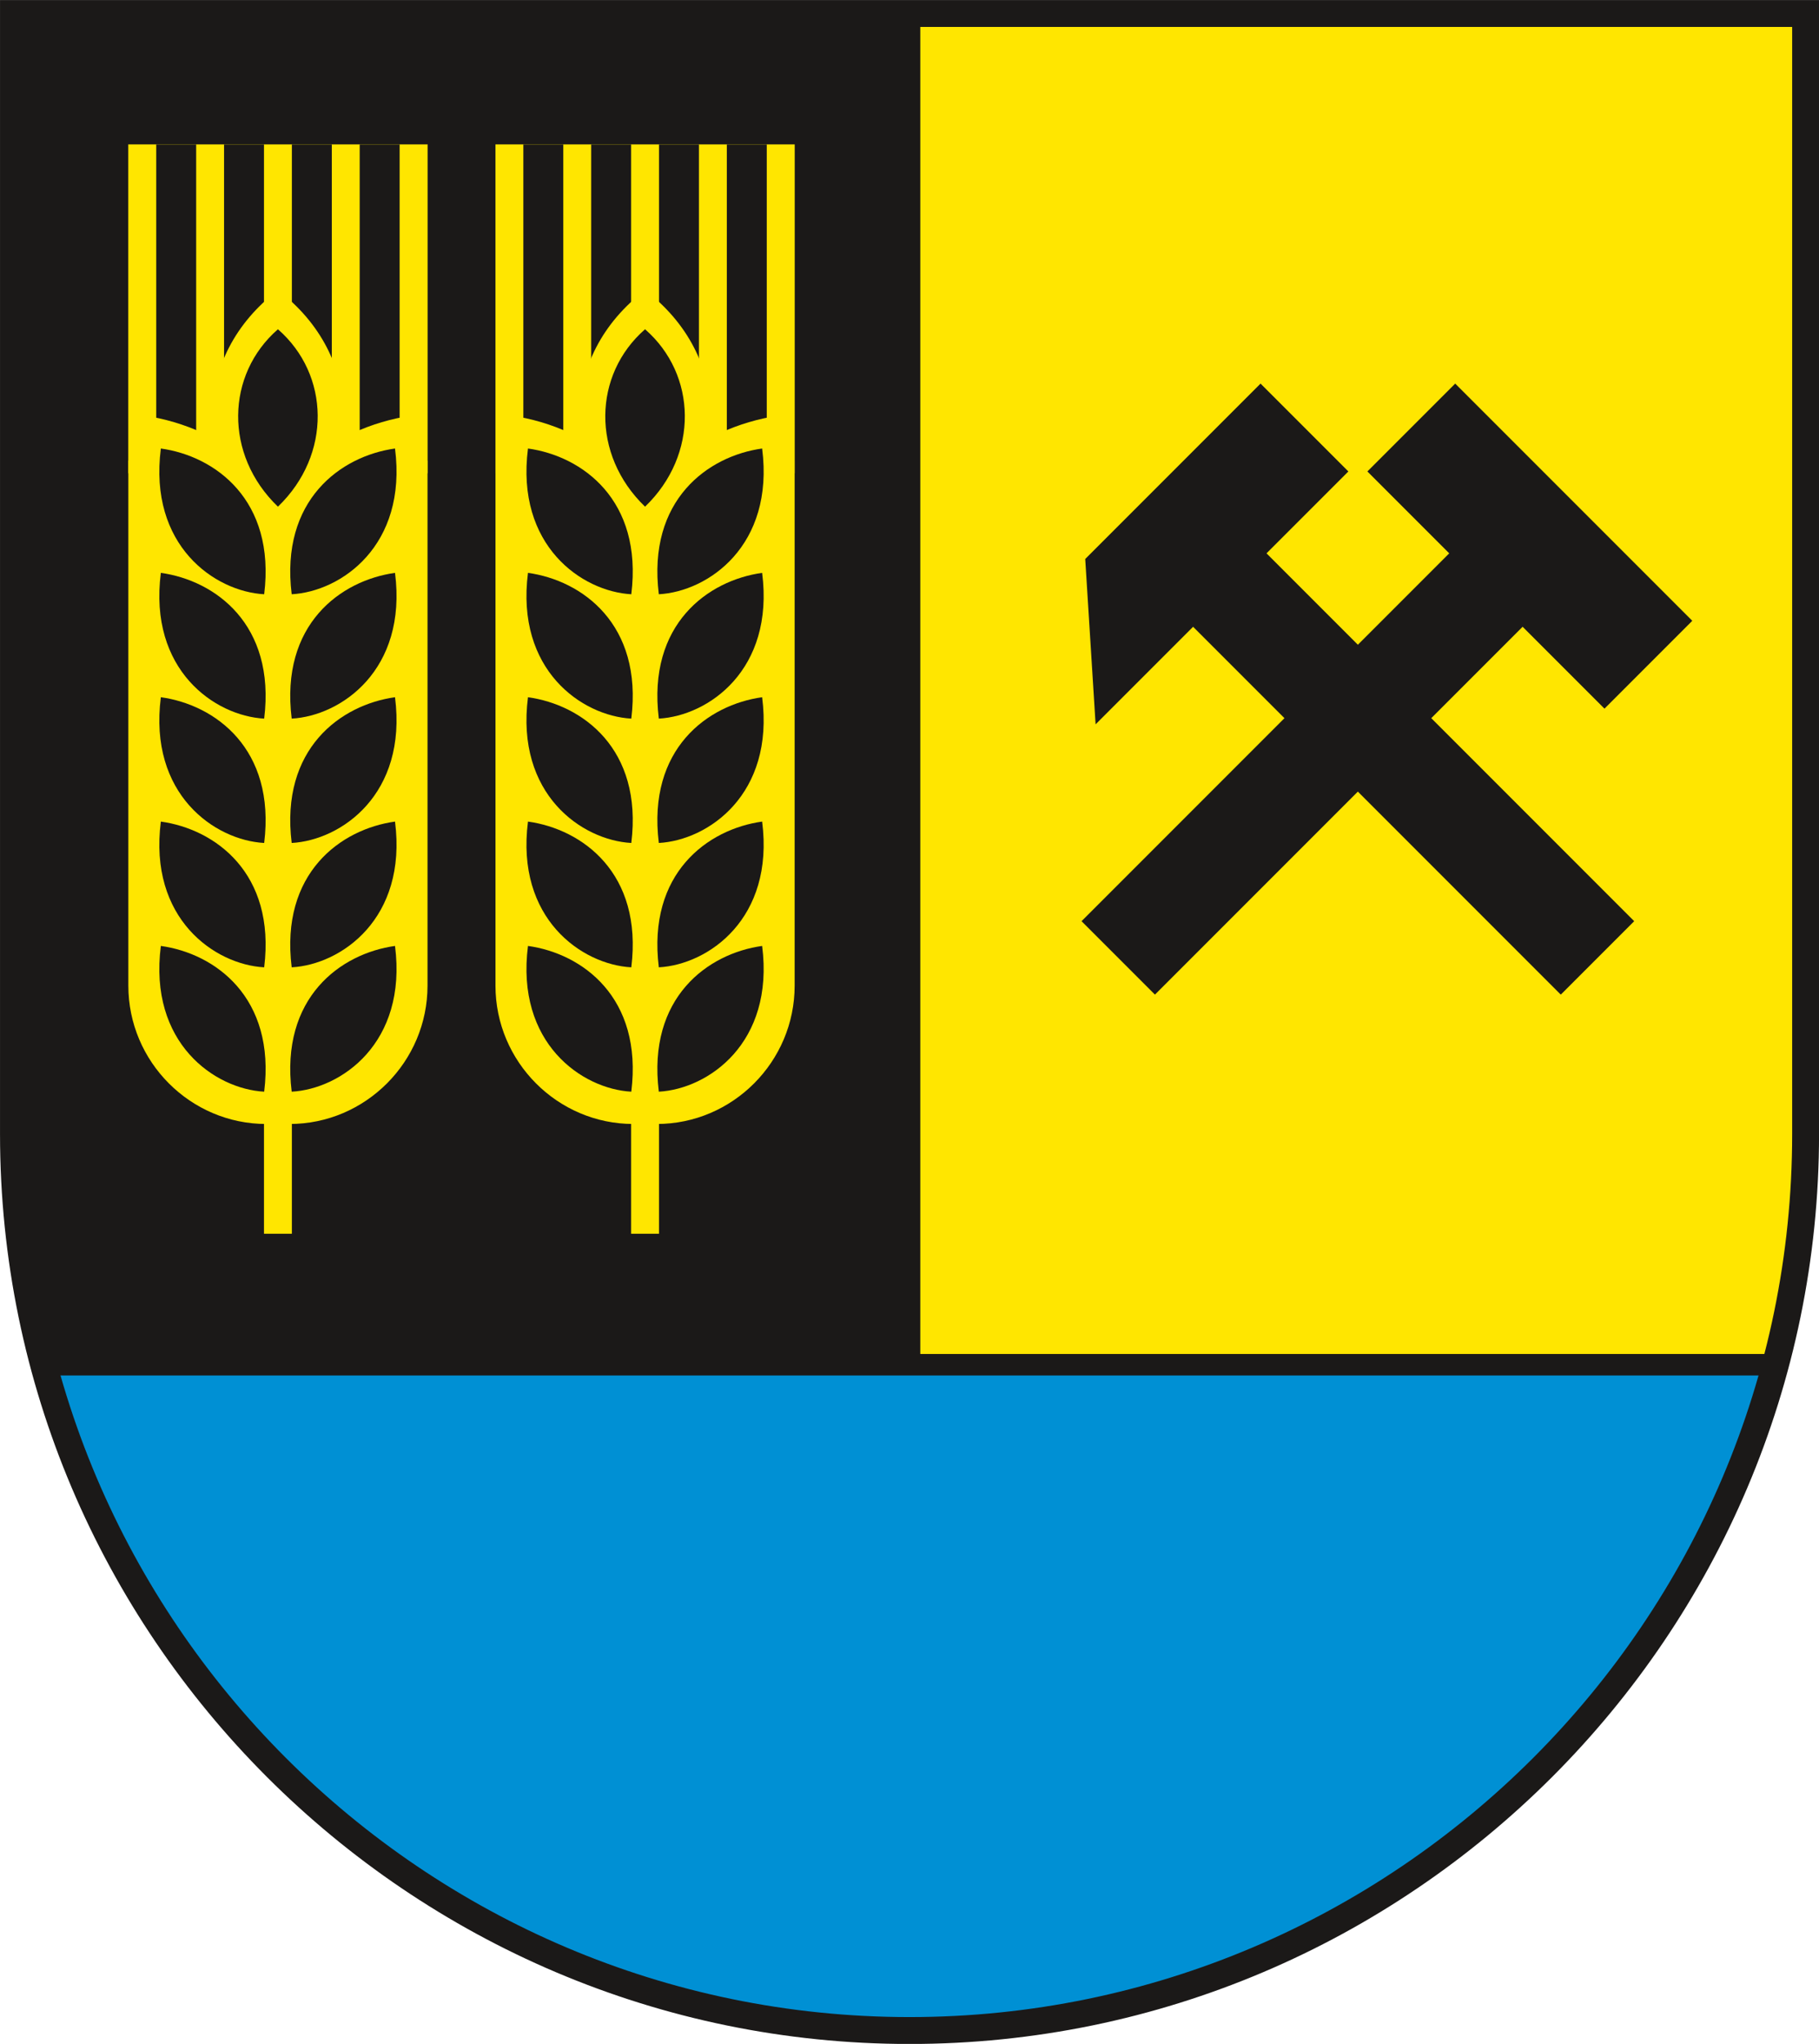 <?xml version="1.0" encoding="UTF-8" standalone="no"?>
<svg
   xmlns:dc="http://purl.org/dc/elements/1.1/"
   xmlns:cc="http://creativecommons.org/ns#"
   xmlns:rdf="http://www.w3.org/1999/02/22-rdf-syntax-ns#"
   xmlns:svg="http://www.w3.org/2000/svg"
   xmlns="http://www.w3.org/2000/svg"
   xmlns:sodipodi="http://sodipodi.sourceforge.net/DTD/sodipodi-0.dtd"
   xmlns:inkscape="http://www.inkscape.org/namespaces/inkscape"
   version="1.1"
   width="288"
   height="323.468"
   id="svg650"
   viewBox="0 0 288 323.468"
   sodipodi:docname="Edderitz.svg"
   inkscape:version="0.92.3 (2405546, 2018-03-11)">
  <defs
     id="defs654" />
  <sodipodi:namedview
     pagecolor="#ffffff"
     bordercolor="#666666"
     borderopacity="1"
     objecttolerance="10"
     gridtolerance="10"
     guidetolerance="10"
     inkscape:pageopacity="0"
     inkscape:pageshadow="2"
     inkscape:window-width="1600"
     inkscape:window-height="850"
     id="namedview652"
     showgrid="false"
     inkscape:zoom="1.5857392"
     inkscape:cx="123.33033"
     inkscape:cy="164.93761"
     inkscape:window-x="-8"
     inkscape:window-y="-8"
     inkscape:window-maximized="1"
     inkscape:current-layer="svg650" />
  <g
     id="Layer1000"
     transform="matrix(1.001,0,0,1.001,-131.373,-354.538)">
    <path
       d="m 412.066,569.95 c 3.111,-11.645 4.769,-23.867 4.769,-36.469 V 356.315 H 275.102 v 213.635 z"
       style="fill:#ffe600;fill-rule:evenodd"
       id="path538"
       inkscape:connector-curvature="0" />
    <path
       d="m 138.143,569.95 c -3.113,-11.647 -4.773,-23.864 -4.773,-36.469 V 356.315 h 141.732 v 213.635 z"
       style="fill:#1b1918;fill-rule:evenodd"
       id="path540"
       inkscape:connector-curvature="0" />
    <g
       id="Layer1001">
      <g
         id="Layer1002">
        <path
           d="m 366.923,435.209 -64.615,64.615 11.611,11.611 64.615,-64.615 z"
           style="fill:#1b1918;fill-rule:evenodd"
           id="path542"
           inkscape:connector-curvature="0" />
        <path
           d="m 347.521,428.723 37.5,37.5 13.891,-13.891 -37.5,-37.5 z"
           style="fill:#1b1918;fill-rule:evenodd"
           id="path544"
           inkscape:connector-curvature="0" />
      </g>
      <g
         id="Layer1003">
        <path
           d="m 313.498,446.82 64.615,64.615 11.611,-11.611 -64.615,-64.615 z"
           style="fill:#1b1918;fill-rule:evenodd"
           id="path547"
           inkscape:connector-curvature="0" />
        <path
           d="m 304.533,468.702 -1.641,-26.14 27.73,-27.73 13.891,13.891 z"
           style="fill:#1b1918;fill-rule:evenodd"
           id="path549"
           inkscape:connector-curvature="0" />
      </g>
    </g>
    <g
       id="Layer1004">
      <path
         d="m 151.542,377.027 v 132.994 c 0,12.027 9.815,21.866 21.811,21.866 h 3.698 c 11.996,0 21.811,-9.839 21.811,-21.866 V 377.027 Z"
         style="fill:#ffe600;fill-rule:evenodd"
         id="path553"
         inkscape:connector-curvature="0" />
      <path
         d="m 156.684,503.738 c -1.971,15.361 8.539,22.616 16.342,23.042 1.85,-14.932 -7.8,-21.86 -16.342,-23.042 z"
         style="fill:#1b1918;fill-rule:evenodd"
         id="path555"
         inkscape:connector-curvature="0" />
      <path
         d="m 156.684,484.077 c -1.971,15.361 8.539,22.616 16.342,23.042 1.85,-14.932 -7.8,-21.86 -16.342,-23.042 z"
         style="fill:#1b1918;fill-rule:evenodd"
         id="path557"
         inkscape:connector-curvature="0" />
      <path
         d="m 156.684,464.416 c -1.971,15.361 8.539,22.616 16.342,23.042 1.85,-14.932 -7.8,-21.86 -16.342,-23.042 z"
         style="fill:#1b1918;fill-rule:evenodd"
         id="path559"
         inkscape:connector-curvature="0" />
      <path
         d="m 156.684,444.755 c -1.971,15.361 8.539,22.616 16.342,23.042 1.85,-14.932 -7.8,-21.86 -16.342,-23.042 z"
         style="fill:#1b1918;fill-rule:evenodd"
         id="path561"
         inkscape:connector-curvature="0" />
      <path
         d="m 193.721,503.738 c 1.971,15.361 -8.539,22.616 -16.342,23.042 -1.85,-14.932 7.8,-21.86 16.342,-23.042 z"
         style="fill:#1b1918;fill-rule:evenodd"
         id="path563"
         inkscape:connector-curvature="0" />
      <path
         d="m 193.721,484.077 c 1.971,15.361 -8.539,22.616 -16.342,23.042 -1.85,-14.932 7.8,-21.86 16.342,-23.042 z"
         style="fill:#1b1918;fill-rule:evenodd"
         id="path565"
         inkscape:connector-curvature="0" />
      <path
         d="m 193.721,464.416 c 1.971,15.361 -8.539,22.616 -16.342,23.042 -1.85,-14.932 7.8,-21.86 16.342,-23.042 z"
         style="fill:#1b1918;fill-rule:evenodd"
         id="path567"
         inkscape:connector-curvature="0" />
      <path
         d="m 193.721,444.755 c 1.971,15.361 -8.539,22.616 -16.342,23.042 -1.85,-14.932 7.8,-21.86 16.342,-23.042 z"
         style="fill:#1b1918;fill-rule:evenodd"
         id="path569"
         inkscape:connector-curvature="0" />
      <path
         d="m 172.998,529.601 v 19.638 h 4.409 v -19.638 z"
         style="fill:#ffe600;fill-rule:evenodd"
         id="path571"
         inkscape:connector-curvature="0" />
      <path
         d="m 151.542,377.027 v 49.976 h 47.319 v -49.976 z"
         style="fill:#1b1918;fill-rule:evenodd"
         id="path573"
         inkscape:connector-curvature="0" />
      <path
         d="m 172.998,377.027 v 51.988 h 4.409 v -51.988 z"
         style="fill:#ffe600;fill-rule:evenodd"
         id="path575"
         inkscape:connector-curvature="0" />
      <path
         d="m 151.542,377.027 v 51.988 h 4.409 v -51.988 z"
         style="fill:#ffe600;fill-rule:evenodd"
         id="path577"
         inkscape:connector-curvature="0" />
      <path
         d="m 162.27,377.027 v 51.988 h 4.409 v -51.988 z"
         style="fill:#ffe600;fill-rule:evenodd"
         id="path579"
         inkscape:connector-curvature="0" />
      <path
         d="m 194.452,377.027 v 51.988 h 4.409 v -51.988 z"
         style="fill:#ffe600;fill-rule:evenodd"
         id="path581"
         inkscape:connector-curvature="0" />
      <path
         d="m 183.725,377.027 v 51.988 h 4.409 v -51.988 z"
         style="fill:#ffe600;fill-rule:evenodd"
         id="path583"
         inkscape:connector-curvature="0" />
      <path
         d="m 152.882,419.731 c -2.882,18.813 12.489,27.698 23.903,28.219 2.707,-18.288 -11.408,-26.772 -23.903,-28.219 z"
         style="fill:#ffe600;fill-rule:evenodd"
         id="path585"
         inkscape:connector-curvature="0" />
      <path
         d="m 197.523,419.731 c 2.882,18.813 -12.489,27.698 -23.903,28.219 -2.707,-18.288 11.408,-26.772 23.903,-28.219 z"
         style="fill:#ffe600;fill-rule:evenodd"
         id="path587"
         inkscape:connector-curvature="0" />
      <path
         d="m 175.202,440.459 c -14.105,-11.828 -13.572,-30.078 0,-40.39 13.572,10.311 14.105,28.561 0,40.39 z"
         style="fill:#ffe600;fill-rule:evenodd"
         id="path589"
         inkscape:connector-curvature="0" />
      <path
         d="m 175.202,434.289 c -8.549,-8.214 -8.227,-20.888 0,-28.049 8.227,7.161 8.549,19.835 0,28.049 z"
         style="fill:#1b1918;fill-rule:evenodd"
         id="path591"
         inkscape:connector-curvature="0" />
      <path
         d="m 156.684,425.094 c -1.971,15.361 8.539,22.616 16.342,23.042 1.85,-14.932 -7.8,-21.86 -16.342,-23.042 z"
         style="fill:#1b1918;fill-rule:evenodd"
         id="path593"
         inkscape:connector-curvature="0" />
      <path
         d="m 193.721,425.094 c 1.971,15.361 -8.539,22.616 -16.342,23.042 -1.85,-14.932 7.8,-21.86 16.342,-23.042 z"
         style="fill:#1b1918;fill-rule:evenodd"
         id="path595"
         inkscape:connector-curvature="0" />
    </g>
    <g
       id="Layer1005">
      <path
         d="m 209.611,377.027 v 132.994 c 0,12.027 9.815,21.866 21.811,21.866 h 3.698 c 11.996,0 21.811,-9.839 21.811,-21.866 V 377.027 Z"
         style="fill:#ffe600;fill-rule:evenodd"
         id="path598"
         inkscape:connector-curvature="0" />
      <path
         d="m 214.753,503.738 c -1.971,15.361 8.539,22.616 16.342,23.042 1.85,-14.932 -7.8,-21.86 -16.342,-23.042 z"
         style="fill:#1b1918;fill-rule:evenodd"
         id="path600"
         inkscape:connector-curvature="0" />
      <path
         d="m 214.753,484.077 c -1.971,15.361 8.539,22.616 16.342,23.042 1.85,-14.932 -7.8,-21.86 -16.342,-23.042 z"
         style="fill:#1b1918;fill-rule:evenodd"
         id="path602"
         inkscape:connector-curvature="0" />
      <path
         d="m 214.753,464.416 c -1.971,15.361 8.539,22.616 16.342,23.042 1.85,-14.932 -7.8,-21.86 -16.342,-23.042 z"
         style="fill:#1b1918;fill-rule:evenodd"
         id="path604"
         inkscape:connector-curvature="0" />
      <path
         d="m 214.753,444.755 c -1.971,15.361 8.539,22.616 16.342,23.042 1.85,-14.932 -7.8,-21.86 -16.342,-23.042 z"
         style="fill:#1b1918;fill-rule:evenodd"
         id="path606"
         inkscape:connector-curvature="0" />
      <path
         d="m 251.79,503.738 c 1.971,15.361 -8.539,22.616 -16.342,23.042 -1.85,-14.932 7.8,-21.86 16.342,-23.042 z"
         style="fill:#1b1918;fill-rule:evenodd"
         id="path608"
         inkscape:connector-curvature="0" />
      <path
         d="m 251.79,484.077 c 1.971,15.361 -8.539,22.616 -16.342,23.042 -1.85,-14.932 7.8,-21.86 16.342,-23.042 z"
         style="fill:#1b1918;fill-rule:evenodd"
         id="path610"
         inkscape:connector-curvature="0" />
      <path
         d="m 251.79,464.416 c 1.971,15.361 -8.539,22.616 -16.342,23.042 -1.85,-14.932 7.8,-21.86 16.342,-23.042 z"
         style="fill:#1b1918;fill-rule:evenodd"
         id="path612"
         inkscape:connector-curvature="0" />
      <path
         d="m 251.79,444.755 c 1.971,15.361 -8.539,22.616 -16.342,23.042 -1.85,-14.932 7.8,-21.86 16.342,-23.042 z"
         style="fill:#1b1918;fill-rule:evenodd"
         id="path614"
         inkscape:connector-curvature="0" />
      <path
         d="m 231.067,529.601 v 19.638 h 4.409 v -19.638 z"
         style="fill:#ffe600;fill-rule:evenodd"
         id="path616"
         inkscape:connector-curvature="0" />
      <path
         d="m 209.611,377.027 v 49.976 h 47.319 v -49.976 z"
         style="fill:#1b1918;fill-rule:evenodd"
         id="path618"
         inkscape:connector-curvature="0" />
      <path
         d="m 231.067,377.027 v 51.988 h 4.409 v -51.988 z"
         style="fill:#ffe600;fill-rule:evenodd"
         id="path620"
         inkscape:connector-curvature="0" />
      <path
         d="m 209.611,377.027 v 51.988 h 4.409 v -51.988 z"
         style="fill:#ffe600;fill-rule:evenodd"
         id="path622"
         inkscape:connector-curvature="0" />
      <path
         d="m 220.339,377.027 v 51.988 h 4.409 v -51.988 z"
         style="fill:#ffe600;fill-rule:evenodd"
         id="path624"
         inkscape:connector-curvature="0" />
      <path
         d="m 252.521,377.027 v 51.988 h 4.409 v -51.988 z"
         style="fill:#ffe600;fill-rule:evenodd"
         id="path626"
         inkscape:connector-curvature="0" />
      <path
         d="m 241.794,377.027 v 51.988 h 4.409 v -51.988 z"
         style="fill:#ffe600;fill-rule:evenodd"
         id="path628"
         inkscape:connector-curvature="0" />
      <path
         d="m 210.951,419.731 c -2.882,18.813 12.489,27.698 23.903,28.219 2.707,-18.288 -11.408,-26.772 -23.903,-28.219 z"
         style="fill:#ffe600;fill-rule:evenodd"
         id="path630"
         inkscape:connector-curvature="0" />
      <path
         d="m 255.592,419.731 c 2.882,18.813 -12.489,27.698 -23.903,28.219 -2.706,-18.288 11.408,-26.772 23.903,-28.219 z"
         style="fill:#ffe600;fill-rule:evenodd"
         id="path632"
         inkscape:connector-curvature="0" />
      <path
         d="m 233.271,440.459 c -14.105,-11.828 -13.572,-30.078 0,-40.39 13.572,10.311 14.105,28.561 0,40.39 z"
         style="fill:#ffe600;fill-rule:evenodd"
         id="path634"
         inkscape:connector-curvature="0" />
      <path
         d="m 233.271,434.289 c -8.549,-8.214 -8.227,-20.888 0,-28.049 8.227,7.161 8.549,19.835 0,28.049 z"
         style="fill:#1b1918;fill-rule:evenodd"
         id="path636"
         inkscape:connector-curvature="0" />
      <path
         d="m 214.753,425.094 c -1.971,15.361 8.539,22.616 16.342,23.042 1.85,-14.932 -7.8,-21.86 -16.342,-23.042 z"
         style="fill:#1b1918;fill-rule:evenodd"
         id="path638"
         inkscape:connector-curvature="0" />
      <path
         d="m 251.79,425.094 c 1.971,15.361 -8.539,22.616 -16.342,23.042 -1.85,-14.932 7.8,-21.86 16.342,-23.042 z"
         style="fill:#1b1918;fill-rule:evenodd"
         id="path640"
         inkscape:connector-curvature="0" />
    </g>
    <path
       d="m 138.143,569.95 c 16.165,60.483 71.502,105.263 136.96,105.263 65.461,0 120.801,-44.776 136.963,-105.263 z"
       style="fill:#0090d4;fill-rule:evenodd;stroke:#1b1918;stroke-width:3.402;stroke-linecap:butt;stroke-linejoin:miter;stroke-dasharray:none"
       id="path643"
       inkscape:connector-curvature="0" />
    <path
       d="M 275.102,356.315 V 569.95"
       style="fill:none;stroke:#1b1918;stroke-width:3.402;stroke-linecap:butt;stroke-linejoin:miter;stroke-dasharray:none"
       id="path645"
       inkscape:connector-curvature="0" />
    <path
       d="m 416.835,533.48 c 0,78.063 -63.669,141.732 -141.732,141.732 -78.063,0 -141.732,-63.669 -141.732,-141.732 V 356.315 h 283.464 z"
       style="fill:none;stroke:#1b1918;stroke-width:4.252;stroke-linecap:butt;stroke-linejoin:miter;stroke-dasharray:none"
       id="path647"
       inkscape:connector-curvature="0" />
  </g>
</svg>
